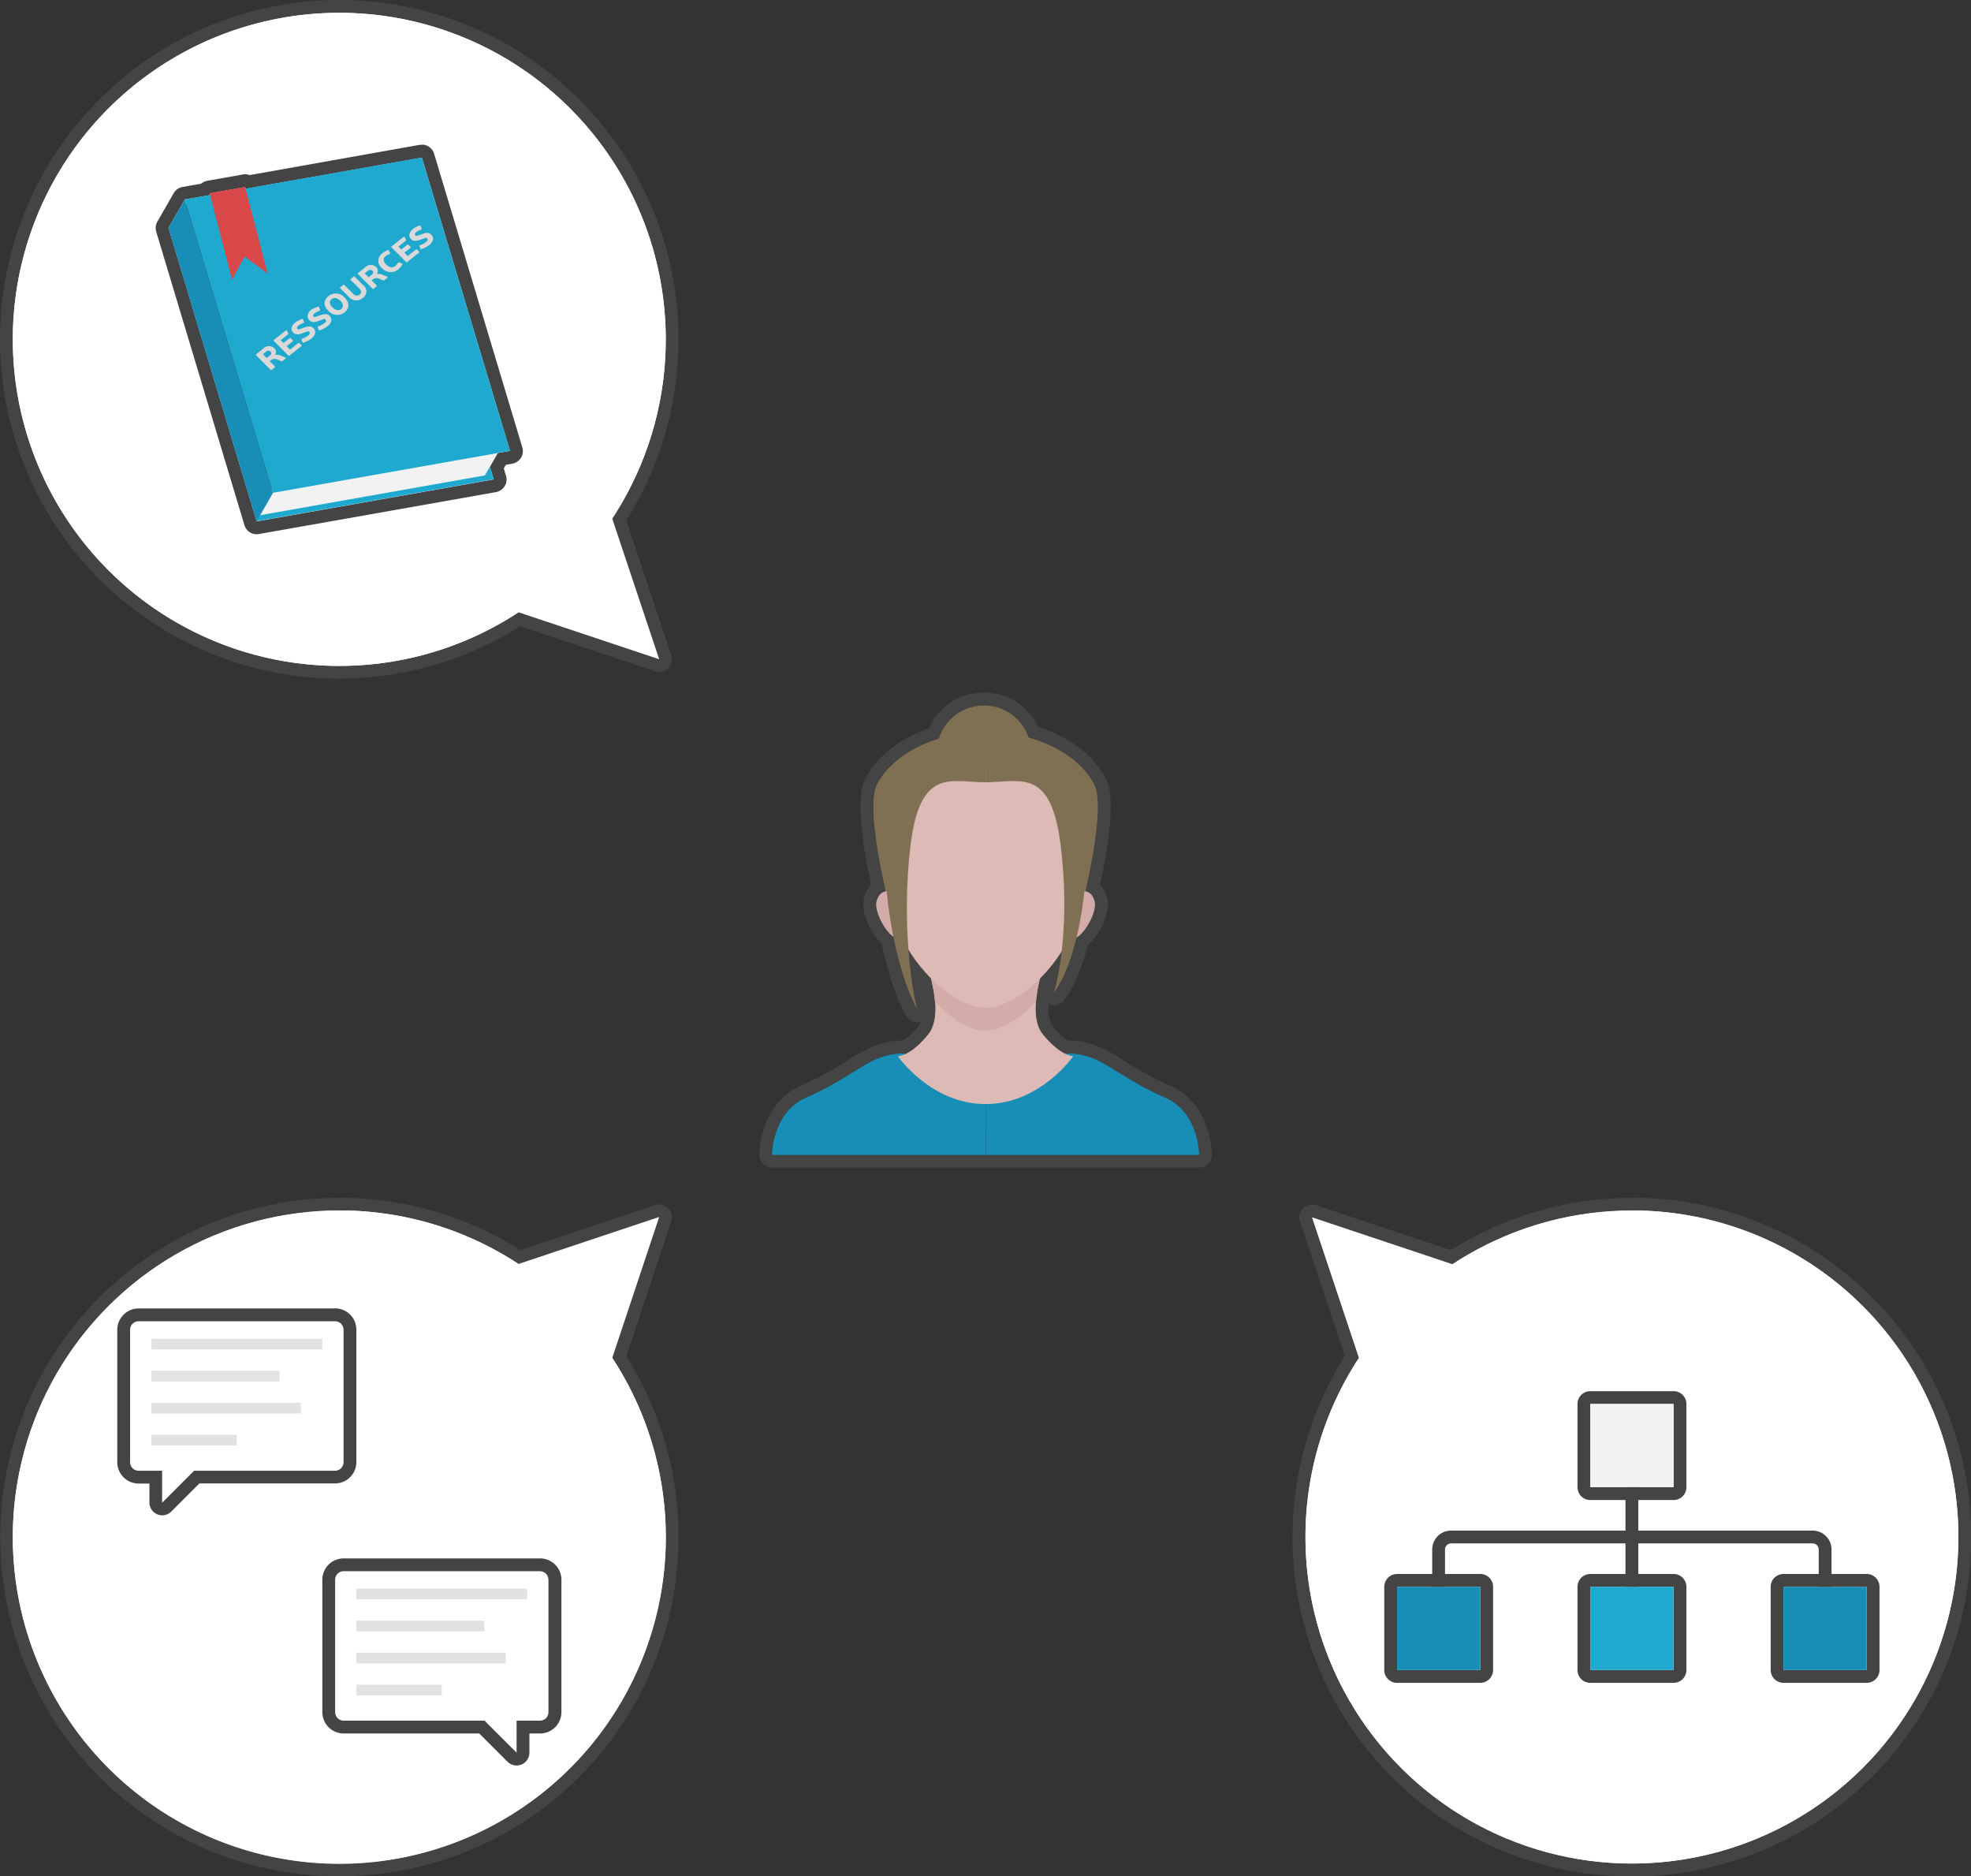 <svg xmlns="http://www.w3.org/2000/svg" viewBox="0 0 461.66 439.39"><rect x="0" y="0" width="461.66" height="439.39" fill="#333333" stroke="none"/><defs><style>.cls-1{fill:#444;}.cls-2{fill:#7f7054;}.cls-3{fill:#d3aca9;}.cls-4{fill:#188db5;}.cls-5{fill:#ddbab6;}.cls-6{fill:#fff;}.cls-7{fill:#20a9ce;}.cls-8{fill:#f2f2f2;}.cls-9{fill:none;stroke:#444;stroke-linejoin:round;stroke-width:3px;}.cls-10{fill:#e2e2e2;}.cls-11{fill:#222;}.cls-12{fill:#d84848;}.cls-13{fill:#d9d9d9;}</style></defs><title>bonnes-pratiques-2</title><g id="Calque_2" data-name="Calque 2"><g id="Calque_1-2" data-name="Calque 1"><path class="cls-1" d="M230.45,165.19a11.07,11.07,0,0,1,10.49,7.56c7.51,2,12.85,6.24,15.3,10.82,2.18,4.09-.06,16.59-2,25.17.74.1,1.63.58,2.12,2.23.71,2.39-2.1,7.48-4.22,8.61-2.33,9.65-5.34,12.86-5.34,12.86a52.77,52.77,0,0,0,1.87-9.66,36,36,0,0,1-5.08,6.37,33.57,33.57,0,0,0-.94,5.48h0c-.22,2.87.09,5.7,1.58,7.55a16.08,16.08,0,0,0,5.31,4.6,4.93,4.93,0,0,1,1.2-.11,14.62,14.62,0,0,1,4.77.94c4,1.39,9.19,5.89,17.26,9.33s8.07,13.49,8.07,13.49h-100s0-10.05,8.07-13.49,13.29-7.94,17.26-9.33a14.63,14.63,0,0,1,4.77-.94,4.94,4.94,0,0,1,1.2.11,16.08,16.08,0,0,0,5.31-4.6c1.49-1.85,1.8-4.68,1.58-7.55a33.57,33.57,0,0,0-.94-5.48,36,36,0,0,1-5.32-6.74,74.31,74.31,0,0,0,2.11,14s-3.28-5.17-5.65-17.05c-2.07-1.42-4.59-6.14-3.92-8.42.49-1.64,1.38-2.13,2.12-2.23-1.93-8.59-4.18-21.09-2-25.17,2.35-4.4,7.37-8.46,14.43-10.58a11.07,11.07,0,0,1,10.57-7.79m0-3a14,14,0,0,0-12.87,8.39c-6.73,2.34-12.06,6.5-14.77,11.57-.74,1.39-2.95,5.52,1.25,25.12a6.64,6.64,0,0,0-1.6,2.84c-1,3.44,1.52,8.43,4.06,10.89,2.43,11.57,5.7,16.83,5.85,17a3,3,0,0,0,3.29,1.3,3.42,3.42,0,0,1-.52,1,15.29,15.29,0,0,1-3.57,3.39l-.6,0a17.69,17.69,0,0,0-5.76,1.11,38.54,38.54,0,0,0-6.91,3.7,76.77,76.77,0,0,1-10.54,5.7c-9.78,4.17-9.89,15.76-9.89,16.25a3,3,0,0,0,3,3h100a3,3,0,0,0,3-3c0-.49-.11-12.08-9.89-16.25a76.77,76.77,0,0,1-10.54-5.7,38.54,38.54,0,0,0-6.91-3.7,17.68,17.68,0,0,0-5.76-1.11l-.6,0a15.29,15.29,0,0,1-3.57-3.39c-.75-.93-1.08-2.73-.94-5.1a3,3,0,0,0,3.37-.71c.35-.37,3.39-3.82,5.8-13.15,2.73-2.38,5.52-7.62,4.45-11.24a6.64,6.64,0,0,0-1.6-2.84c4.2-19.6,2-23.73,1.25-25.12-2.84-5.32-8.52-9.6-15.71-11.87a14,14,0,0,0-12.73-8.09Z"/><circle class="cls-2" cx="230.45" cy="176.26" r="11.07"/><path class="cls-2" d="M230.85,217.31h21.29s7.55-27.32,4.11-33.75-12.56-12.12-25.4-12.12Z"/><path class="cls-2" d="M230.85,217.31H209.56S202,190,205.45,183.56s12.56-12.12,25.4-12.12Z"/><path class="cls-3" d="M208.64,208.87s-2.38-1-3.31,2.09,4.11,10.77,5.82,8.39S208.64,208.87,208.64,208.87Z"/><path class="cls-3" d="M253.06,208.87s2.38-1,3.31,2.09-4.11,10.77-5.82,8.39S253.06,208.87,253.06,208.87Z"/><path class="cls-4" d="M230.85,245.82l18.7,1s2-.56,6,.83,9.19,5.89,17.26,9.33,8.07,13.49,8.07,13.49h-50Z"/><path class="cls-4" d="M230.85,245.82l-18.7,1s-2-.56-6,.83-9.19,5.89-17.26,9.33-8.07,13.49-8.07,13.49h50Z"/><path class="cls-5" d="M244.24,242.18c-4.17-5.16.89-18,.89-18l-14.29,1.39-14.29-1.39s5.06,12.8.89,18-7.14,5.16-7.14,5.16,7.74,11.21,20.54,11.21,20.54-11.21,20.54-11.21S248.41,247.34,244.24,242.18Z"/><path class="cls-3" d="M230.85,225.61l-14.29-1.39A41.49,41.49,0,0,1,219,234.63c4,4.15,8.37,6.76,11.81,6.76s7.84-2.61,11.81-6.76a41.49,41.49,0,0,1,2.47-10.41Z"/><path class="cls-5" d="M253.07,208.87c0,13.68-13.89,27.16-22.22,27.16s-22.22-13.47-22.22-27.16-2-28.74,22.22-28.74S253.07,195.19,253.07,208.87Z"/><path class="cls-6" d="M382.23,437.89a78,78,0,0,1-65.58-120.15L305.9,285.49a1.5,1.5,0,0,1,1.9-1.9L340,294.34a78,78,0,1,1,42.19,143.55Z"/><path class="cls-1" d="M382.24,283.46A76.46,76.46,0,1,1,318.3,318l-11-32.94,32.94,11a76.31,76.31,0,0,1,42-12.53m0-3a79.14,79.14,0,0,0-42.39,12.23l-31.57-10.52a3,3,0,0,0-3.79,3.79L315,317.54a79.49,79.49,0,1,0,67.24-37.08Z"/><circle class="cls-6" cx="382.23" cy="359.93" r="76.47" transform="translate(-142.55 375.7) rotate(-45)"/><path class="cls-1" d="M346.72,371.59v19.49H327.23V371.59h19.49m0-3H327.23a3,3,0,0,0-3,3v19.49a3,3,0,0,0,3,3h19.49a3,3,0,0,0,3-3V371.59a3,3,0,0,0-3-3Z"/><path class="cls-1" d="M392,371.59v19.49H372.49V371.59H392m0-3H372.49a3,3,0,0,0-3,3v19.49a3,3,0,0,0,3,3H392a3,3,0,0,0,3-3V371.59a3,3,0,0,0-3-3Z"/><path class="cls-1" d="M392,328.78v19.49H372.49V328.78H392m0-3H372.49a3,3,0,0,0-3,3v19.49a3,3,0,0,0,3,3H392a3,3,0,0,0,3-3V328.78a3,3,0,0,0-3-3Z"/><path class="cls-1" d="M437.23,371.59v19.49H417.74V371.59h19.49m0-3H417.74a3,3,0,0,0-3,3v19.49a3,3,0,0,0,3,3h19.49a3,3,0,0,0,3-3V371.59a3,3,0,0,0-3-3Z"/><rect class="cls-4" x="327.23" y="371.59" width="19.49" height="19.49"/><rect class="cls-7" x="372.49" y="371.59" width="19.49" height="19.49"/><rect class="cls-8" x="372.49" y="328.78" width="19.49" height="19.49"/><rect class="cls-4" x="417.74" y="371.59" width="19.49" height="19.49"/><line class="cls-9" x1="382.23" y1="348.27" x2="382.23" y2="371.59"/><path class="cls-9" d="M427.49,371.59v-8.74a2.92,2.92,0,0,0-2.92-2.92H339.88a2.92,2.92,0,0,0-2.92,2.92v8.74"/><path class="cls-6" d="M79.47,437.89a78,78,0,1,1,42.19-143.55l32.25-10.75a1.5,1.5,0,0,1,1.9,1.9L145,317.74A78,78,0,0,1,79.47,437.89Z"/><path class="cls-1" d="M79.46,283.46a76.33,76.33,0,0,1,42,12.53l32.94-11L143.4,318a76.48,76.48,0,1,1-63.94-34.49m0-3a79.44,79.44,0,1,0,67.24,37.08L157.22,286a3,3,0,0,0-3.79-3.79l-31.57,10.52a79.14,79.14,0,0,0-42.39-12.23Z"/><circle class="cls-6" cx="79.47" cy="359.93" r="76.47" transform="translate(-231.23 161.61) rotate(-45)"/><path class="cls-6" d="M38,353.42a1.5,1.5,0,0,1-1.5-1.5v-6h-4a3.5,3.5,0,0,1-3.5-3.5v-31a3.5,3.5,0,0,1,3.5-3.5h46a3.5,3.5,0,0,1,3.5,3.5v31a3.5,3.5,0,0,1-3.5,3.5H46.09L39,353A1.5,1.5,0,0,1,38,353.42Z"/><path class="cls-1" d="M78.47,309.41a2,2,0,0,1,2,2v31a2,2,0,0,1-2,2h-33l-7.5,7.5v-7.5h-5.5a2,2,0,0,1-2-2v-31a2,2,0,0,1,2-2h46m0-3h-46a5,5,0,0,0-5,5v31a5,5,0,0,0,5,5H35v4.5A3,3,0,0,0,40.09,354l6.62-6.62H78.47a5,5,0,0,0,5-5v-31a5,5,0,0,0-5-5Z"/><rect class="cls-10" x="35.47" y="313.5" width="40" height="2.5"/><rect class="cls-10" x="35.47" y="321" width="30" height="2.5"/><rect class="cls-10" x="35.47" y="328.5" width="35" height="2.5"/><rect class="cls-10" x="35.47" y="336" width="20" height="2.5"/><path class="cls-6" d="M121,411.94a1.5,1.5,0,0,1-1.06-.44l-7.06-7.06H80.46a3.5,3.5,0,0,1-3.5-3.5v-31a3.5,3.5,0,0,1,3.5-3.5h46a3.5,3.5,0,0,1,3.5,3.5v31a3.5,3.5,0,0,1-3.5,3.5h-4v6a1.5,1.5,0,0,1-1.5,1.5Z"/><path class="cls-1" d="M126.46,367.94a2,2,0,0,1,2,2v31a2,2,0,0,1-2,2H121v7.5l-7.5-7.5h-33a2,2,0,0,1-2-2v-31a2,2,0,0,1,2-2h46m0-3h-46a5,5,0,0,0-5,5v31a5,5,0,0,0,5,5h31.76l6.62,6.62a3,3,0,0,0,5.12-2.12v-4.5h2.5a5,5,0,0,0,5-5v-31a5,5,0,0,0-5-5Z"/><rect class="cls-10" x="83.46" y="372.02" width="40" height="2.5"/><rect class="cls-10" x="83.46" y="379.52" width="30" height="2.5"/><rect class="cls-10" x="83.46" y="387.02" width="35" height="2.5"/><rect class="cls-10" x="83.46" y="394.52" width="20" height="2.5"/><path class="cls-6" d="M79.46,157.43A78,78,0,0,1,24.34,24.34,78,78,0,0,1,145,121.65L155.8,153.9a1.5,1.5,0,0,1-1.9,1.9L121.65,145A77.64,77.64,0,0,1,79.46,157.43Z"/><path class="cls-1" d="M79.47,3A76.48,76.48,0,0,1,143.4,121.44l11,32.94-32.94-11A76.47,76.47,0,1,1,79.47,3m0-3A79.47,79.47,0,0,0,23.28,135.66a79.51,79.51,0,0,0,98.58,11l31.57,10.52a3,3,0,0,0,3.79-3.79L146.7,121.86A79.48,79.48,0,0,0,79.47,0Z"/><circle class="cls-6" cx="79.47" cy="79.47" r="76.47" transform="translate(-32.92 79.47) rotate(-45)"/><path class="cls-1" d="M98.8,36.88l20.66,68.71-2.89.51-1.82,3.18.89,3-55.52,9.82L39.47,53.35l3.82-6.66,5.92-1-.1-.4,8.32-1.47.1.4,41.28-7.3m0-3a3,3,0,0,0-.52,0L58.47,41a3,3,0,0,0-1.57-.14l-8.32,1.47a3,3,0,0,0-1.43.67l-4.39.78a3,3,0,0,0-2.08,1.46l-3.82,6.66a3,3,0,0,0-.27,2.36l20.66,68.71a3,3,0,0,0,3.4,2.09l55.52-9.82a3,3,0,0,0,2.35-3.82l-.52-1.73.48-.84,1.51-.27a3,3,0,0,0,2.35-3.82L101.68,36a3,3,0,0,0-2.87-2.14Z"/><polygon class="cls-7" points="94.98 43.53 115.64 112.24 60.13 122.06 39.47 53.35 94.98 43.53"/><polygon class="cls-8" points="117.47 104.53 113.57 111.33 59.9 120.83 63.8 114.02 117.47 104.53"/><polygon class="cls-11" points="63.8 114.02 59.9 120.83 39.92 54.4 43.83 47.6 63.8 114.02"/><polygon class="cls-4" points="63.95 115.4 60.13 122.06 39.47 53.35 43.29 46.69 63.95 115.4"/><polygon class="cls-7" points="98.8 36.88 119.47 105.58 63.95 115.4 43.29 46.69 98.8 36.88"/><polygon class="cls-12" points="57.42 43.77 62.67 64.01 57.3 60.08 54.35 65.48 49.11 45.24 57.42 43.77"/><path class="cls-13" d="M65.68,83.24l1.29.54,0,.13-.88.7-.14,0-.82-.34a1.48,1.48,0,0,0-1.78.17l-.17.14,1.23,1.23V86l-.83.66h-.14l-3.52-3.53v-.12l1.7-1.35a1.87,1.87,0,0,1,2.65-.09A1.22,1.22,0,0,1,64.5,83c0,.1,0,.12.09.1A2.06,2.06,0,0,1,65.68,83.24Zm-2.54.09c.45-.36.52-.67.21-1a.71.71,0,0,0-1,0l-.79.62.9.9.66-.53"/><path class="cls-13" d="M76.93,69.35a2.71,2.71,0,0,1,3.81.35c1.15,1.16,1.15,2.48,0,3.43a2.73,2.73,0,0,1-3.82-.36C75.71,71.61,75.73,70.31,76.93,69.35Zm3,3c.59-.47.5-1.19-.2-1.9s-1.48-.86-2.07-.38-.53,1.16.19,1.88,1.5.87,2.09.4"/><path class="cls-13" d="M72.85,72.59A4.49,4.49,0,0,1,74,72l.52-.2.14,0,.32.78,0,.12-.45.19a3.52,3.52,0,0,0-.83.47c-.34.27-.45.58-.27.76s.46.12.9-.05l.68-.24c1.11-.41,1.68-.38,2.24.19s.52,1.54-.52,2.36a5.09,5.09,0,0,1-1.37.78l-.5.21-.14,0-.33-.76.06-.12.54-.24a4.15,4.15,0,0,0,1-.57c.33-.26.54-.55.27-.83s-.48-.1-.93.05l-.67.24c-1.1.4-1.66.38-2.23-.18S71.89,73.35,72.85,72.59Z"/><path class="cls-13" d="M69.15,75.53a4.39,4.39,0,0,1,1.1-.64l.52-.2.14,0,.33.77-.06.13-.45.19a3.41,3.41,0,0,0-.83.47c-.34.27-.45.57-.26.76s.45.12.9-.05l.68-.24c1.11-.4,1.68-.38,2.24.19s.52,1.54-.52,2.36a5.09,5.09,0,0,1-1.37.78l-.51.22-.14,0-.32-.77.06-.12.53-.23a4.25,4.25,0,0,0,1-.58c.33-.26.54-.55.27-.83s-.48-.1-.93.05l-.68.24c-1.1.4-1.66.38-2.22-.19S68.19,76.29,69.15,75.53Z"/><polygon class="cls-13" points="67.02 77.33 67.16 77.35 67.56 78.11 67.54 78.23 65.73 79.67 66.41 80.34 67.9 79.16 68.05 79.17 68.64 79.76 68.63 79.89 67.14 81.08 67.93 81.87 69.92 80.29 70.06 80.29 70.65 80.89 70.64 81.01 67.75 83.31 67.6 83.31 64.08 79.78 64.1 79.65 67.02 77.33"/><path class="cls-13" d="M89.51,64.31l1.29.54,0,.13-.88.7-.14,0L89,65.35a1.48,1.48,0,0,0-1.78.17l-.17.14,1.23,1.23V67l-.83.66h-.14l-3.52-3.53V64l1.7-1.35a1.87,1.87,0,0,1,2.65-.09,1.22,1.22,0,0,1,.2,1.49c0,.1,0,.12.09.1A2.06,2.06,0,0,1,89.51,64.31ZM87,64.4c.45-.36.52-.67.21-1a.71.71,0,0,0-1,0l-.79.62.9.9L87,64.4"/><path class="cls-13" d="M82.89,64.72H83l2.07,2.08A1.78,1.78,0,0,1,85,69.75a2.3,2.3,0,0,1-3.29-.21l-2.07-2.08,0-.13.83-.66h.14l2.07,2.08a1.11,1.11,0,0,0,1.57.24c.47-.37.45-.89-.08-1.42L82.06,65.5v-.12Z"/><polygon class="cls-13" points="94.59 55.43 94.73 55.45 95.13 56.2 95.1 56.33 93.3 57.76 93.98 58.44 95.46 57.26 95.61 57.27 96.2 57.86 96.19 57.99 94.71 59.17 95.5 59.96 97.48 58.39 97.62 58.39 98.22 58.98 98.2 59.12 95.31 61.41 95.17 61.4 91.65 57.88 91.66 57.75 94.59 55.43"/><path class="cls-13" d="M89.55,59.32a3.94,3.94,0,0,1,1-.61l.36-.15.13,0,.37.76-.06.12-.36.15a2.55,2.55,0,0,0-.7.43c-.61.48-.56,1.2.15,1.91s1.52.86,2.13.37a2.29,2.29,0,0,0,.54-.58l.22-.3.14,0,.81.37,0,.12-.21.31a3.38,3.38,0,0,1-.78.85,2.74,2.74,0,0,1-3.86-.33A2.11,2.11,0,0,1,89.55,59.32Z"/><path class="cls-13" d="M96.72,53.63a4.39,4.39,0,0,1,1.1-.64l.52-.2.14,0,.32.78,0,.12-.45.19a3.52,3.52,0,0,0-.83.47c-.34.27-.45.57-.26.76s.45.12.9-.05l.67-.24c1.11-.41,1.68-.38,2.24.19s.52,1.53-.51,2.35a5,5,0,0,1-1.37.78l-.51.22-.14,0-.33-.76.06-.12.53-.23a4.16,4.16,0,0,0,1-.58c.33-.26.53-.55.26-.82s-.48-.1-.93.05l-.67.24c-1.1.4-1.66.38-2.22-.19S95.76,54.39,96.72,53.63Z"/><path class="cls-2" d="M230.85,183.19c8.08,0,15.33-3.62,17.58,14.75s-.5,31.13-1.62,34.5c0,0,7.88-8.37,8-38.87l-4.28-14.25-19.68-3.12Z"/><path class="cls-2" d="M230.85,183.19c-8.08,0-15.33-3.62-17.58,14.75s.5,35.13,1.63,38.5c0,0-7.87-12.37-8-42.87l4.28-14.25,19.68-3.12Z"/></g></g></svg>